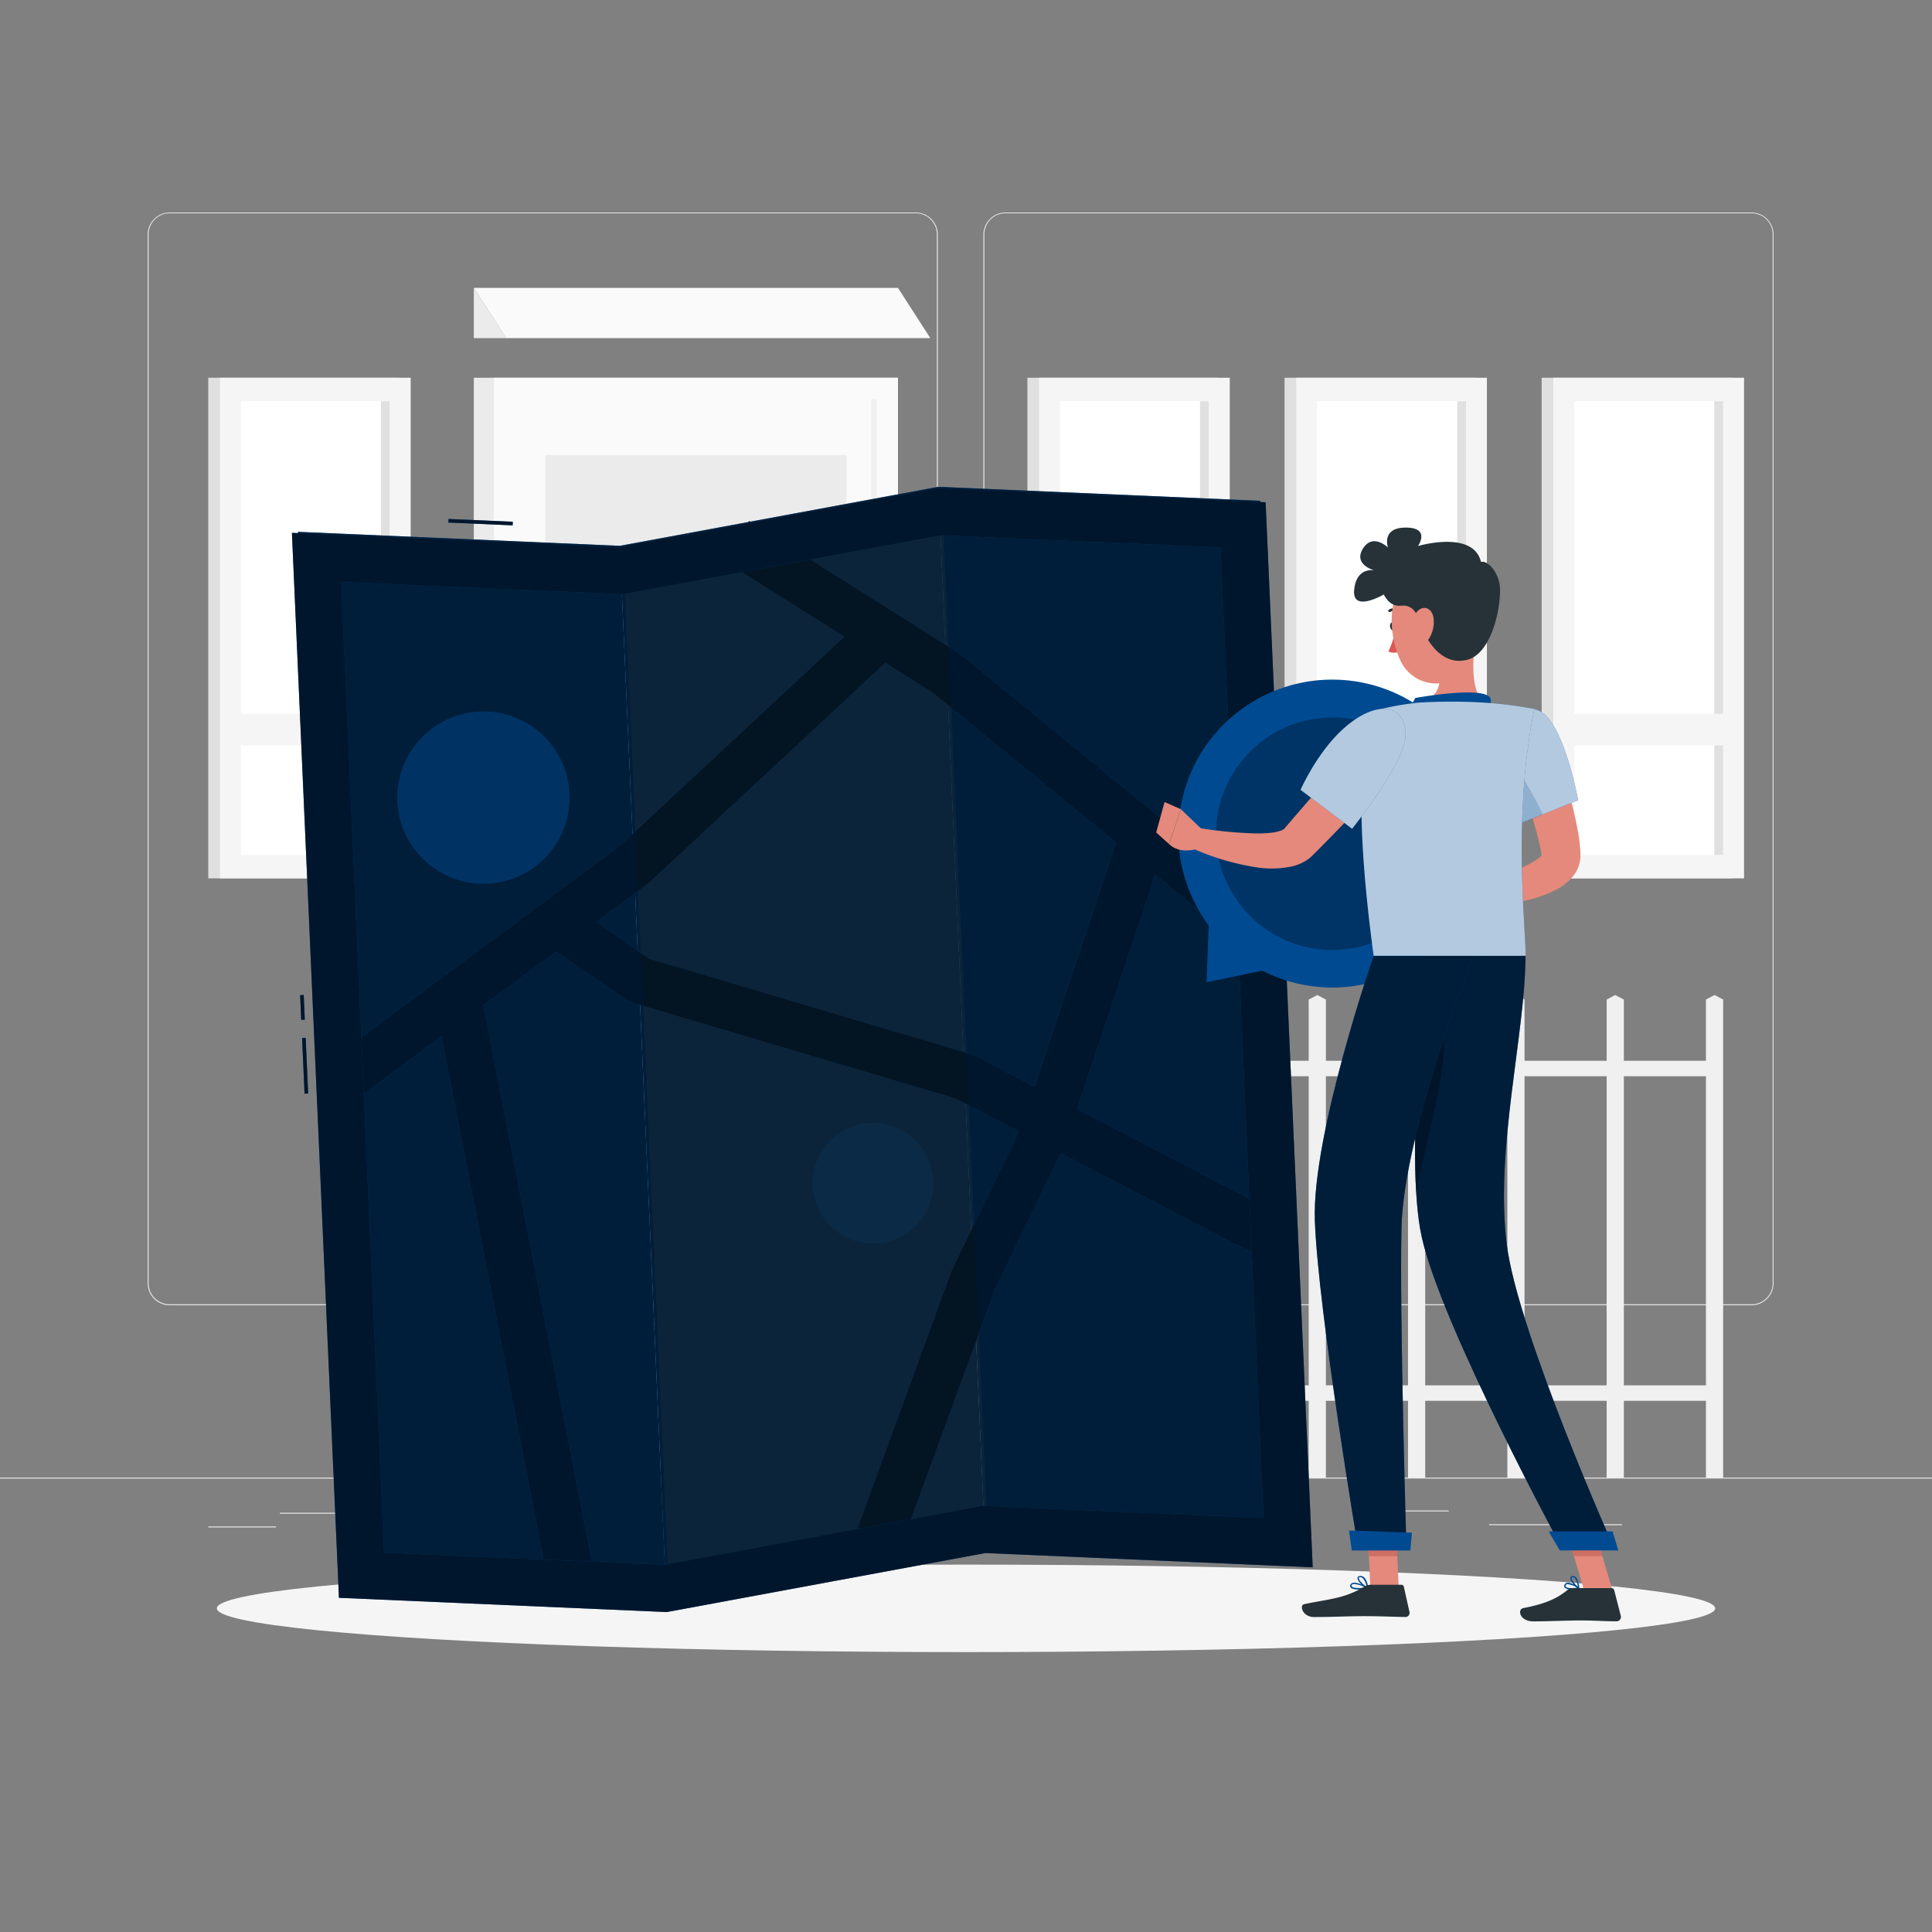 <svg xmlns="http://www.w3.org/2000/svg" viewBox="0 0 500 500"><rect x="0" y="0" width="500" height="500" fill="#808080" stroke="none"/><g id="freepik--background-complete--inject-58"><rect y="382.4" width="500" height="0.25" style="fill:#e6e6e6"></rect><rect x="385.39" y="394.47" width="34.4" height="0.25" style="fill:#e6e6e6"></rect><rect x="255.61" y="394.93" width="10.28" height="0.25" style="fill:#e6e6e6"></rect><rect x="355.58" y="390.91" width="19.36" height="0.25" style="fill:#e6e6e6"></rect><rect x="72.44" y="391.5" width="25.68" height="0.25" style="fill:#e6e6e6"></rect><rect x="53.9" y="395.05" width="17.54" height="0.25" style="fill:#e6e6e6"></rect><rect x="134.44" y="388.97" width="93.68" height="0.25" style="fill:#e6e6e6"></rect><path d="M237,337.8H43.91a5.71,5.71,0,0,1-5.7-5.71V60.66A5.71,5.71,0,0,1,43.91,55H237a5.71,5.71,0,0,1,5.71,5.71V332.09A5.71,5.71,0,0,1,237,337.8ZM43.91,55.2a5.46,5.46,0,0,0-5.45,5.46V332.09a5.46,5.46,0,0,0,5.45,5.46H237a5.47,5.47,0,0,0,5.46-5.46V60.66A5.47,5.47,0,0,0,237,55.2Z" style="fill:#e6e6e6"></path><path d="M453.31,337.8H260.21a5.72,5.72,0,0,1-5.71-5.71V60.66A5.72,5.72,0,0,1,260.21,55h193.1A5.71,5.71,0,0,1,459,60.66V332.09A5.71,5.71,0,0,1,453.31,337.8ZM260.21,55.2a5.47,5.47,0,0,0-5.46,5.46V332.09a5.47,5.47,0,0,0,5.46,5.46h193.1a5.47,5.47,0,0,0,5.46-5.46V60.66a5.47,5.47,0,0,0-5.46-5.46Z" style="fill:#e6e6e6"></path><polygon points="287.29 258.68 289.52 257.51 291.74 258.68 291.74 382.4 287.29 382.4 287.29 258.68" style="fill:#f0f0f0"></polygon><polygon points="312.99 258.68 315.22 257.51 317.44 258.68 317.44 382.4 312.99 382.4 312.99 258.68" style="fill:#f0f0f0"></polygon><polygon points="338.69 258.68 340.92 257.51 343.14 258.68 343.14 382.4 338.69 382.4 338.69 258.68" style="fill:#f0f0f0"></polygon><polygon points="364.39 258.68 366.62 257.51 368.84 258.68 368.84 382.4 364.39 382.4 364.39 258.68" style="fill:#f0f0f0"></polygon><polygon points="390.1 258.68 392.32 257.51 394.55 258.68 394.55 382.4 390.1 382.4 390.1 258.68" style="fill:#f0f0f0"></polygon><polygon points="415.8 258.68 418.02 257.51 420.25 258.68 420.25 382.4 415.8 382.4 415.8 258.68" style="fill:#f0f0f0"></polygon><polygon points="441.5 258.68 443.72 257.51 445.95 258.68 445.95 382.4 441.5 382.4 441.5 258.68" style="fill:#f0f0f0"></polygon><rect x="289.52" y="274.53" width="154.2" height="4" transform="translate(733.24 553.06) rotate(180)" style="fill:#f0f0f0"></rect><rect x="289.52" y="358.53" width="154.2" height="4" transform="translate(733.24 721.06) rotate(180)" style="fill:#f0f0f0"></rect><rect x="122.62" y="97.76" width="109.76" height="242.76" style="fill:#ebebeb"></rect><rect x="127.83" y="97.76" width="104.56" height="242.76" style="fill:#fafafa"></rect><rect x="64.24" y="172.36" width="231.74" height="93.55" transform="translate(399.25 39.03) rotate(90)" style="fill:#fafafa"></rect><rect x="167.45" y="91.48" width="25.31" height="77.95" transform="translate(310.56 -49.66) rotate(90)" style="fill:#ebebeb"></rect><rect x="152.43" y="253.95" width="55.36" height="77.95" transform="translate(473.03 112.81) rotate(90)" style="fill:#ebebeb"></rect><rect x="141.14" y="150.05" width="35.22" height="108.05" transform="translate(317.49 408.15) rotate(180)" style="fill:#ebebeb"></rect><rect x="183.87" y="150.05" width="35.22" height="108.05" transform="translate(402.95 408.15) rotate(180)" style="fill:#ebebeb"></rect><rect x="110.3" y="218.42" width="231.74" height="1.43" transform="translate(445.3 -7.03) rotate(90)" style="fill:#f0f0f0"></rect><path d="M219.08,209.1a4.69,4.69,0,1,1-4.69-4.69A4.7,4.7,0,0,1,219.08,209.1Z" style="fill:#e0e0e0"></path><path d="M220.92,208.13a4.7,4.7,0,1,1-4.69-4.69A4.69,4.69,0,0,1,220.92,208.13Z" style="fill:#fafafa"></path><rect x="122.62" y="340.52" width="20.94" height="20.94" style="fill:#ebebeb"></rect><rect x="143.57" y="340.52" width="109.81" height="20.94" transform="translate(396.94 701.97) rotate(180)" style="fill:#fafafa"></rect><rect x="122.62" y="361.46" width="41.88" height="20.94" style="fill:#ebebeb"></rect><rect x="164.51" y="361.46" width="109.81" height="20.94" transform="translate(438.82 743.86) rotate(180)" style="fill:#fafafa"></rect><rect x="265.89" y="97.76" width="49.36" height="129.56" style="fill:#e0e0e0"></rect><rect x="268.9" y="97.76" width="49.36" height="129.56" style="fill:#f5f5f5"></rect><rect x="234.88" y="143.27" width="117.4" height="38.53" transform="translate(456.12 -131.05) rotate(90)" style="fill:#fff"></rect><rect x="253.01" y="161.4" width="117.4" height="2.28" transform="translate(474.25 -149.17) rotate(90)" style="fill:#e0e0e0"></rect><rect x="271.14" y="184.75" width="44.88" height="8.16" style="fill:#f5f5f5"></rect><rect x="332.44" y="97.76" width="49.36" height="129.56" style="fill:#e0e0e0"></rect><rect x="335.45" y="97.76" width="49.36" height="129.56" style="fill:#f5f5f5"></rect><rect x="301.43" y="143.27" width="117.4" height="38.53" transform="translate(522.67 -197.6) rotate(90)" style="fill:#fff"></rect><rect x="319.56" y="161.4" width="117.4" height="2.28" transform="translate(540.8 -215.72) rotate(90)" style="fill:#e0e0e0"></rect><rect x="337.69" y="184.75" width="44.88" height="8.16" style="fill:#f5f5f5"></rect><rect x="398.98" y="97.76" width="49.36" height="129.56" style="fill:#e0e0e0"></rect><rect x="402" y="97.76" width="49.36" height="129.56" style="fill:#f5f5f5"></rect><rect x="367.98" y="143.27" width="117.4" height="38.53" transform="translate(589.22 -264.14) rotate(90)" style="fill:#fff"></rect><rect x="386.11" y="161.4" width="117.4" height="2.28" transform="translate(607.34 -282.27) rotate(90)" style="fill:#e0e0e0"></rect><rect x="404.24" y="184.75" width="44.88" height="8.16" style="fill:#f5f5f5"></rect><rect x="53.9" y="97.76" width="49.36" height="129.56" style="fill:#e0e0e0"></rect><rect x="56.92" y="97.76" width="49.36" height="129.56" style="fill:#f5f5f5"></rect><rect x="22.9" y="143.27" width="117.4" height="38.53" transform="translate(244.14 80.94) rotate(90)" style="fill:#fff"></rect><rect x="41.03" y="161.4" width="117.4" height="2.28" transform="translate(262.26 62.81) rotate(90)" style="fill:#e0e0e0"></rect><rect x="59.16" y="184.75" width="44.88" height="8.16" style="fill:#f5f5f5"></rect><polygon points="122.63 74.5 122.63 87.5 131 87.5 122.63 74.5" style="fill:#ebebeb"></polygon><polygon points="232.39 74.5 122.63 74.5 131 87.5 240.76 87.5 232.39 74.5" style="fill:#fafafa"></polygon></g><g id="freepik--Shadow--inject-58"><ellipse cx="250" cy="416.24" rx="193.89" ry="11.32" style="fill:#f5f5f5"></ellipse></g><g id="freepik--Map--inject-58"><polygon points="254.87 398.06 338.15 401.68 326.14 129.61 242.85 125.99 254.87 398.06" style="fill:#004A92"></polygon><polygon points="254.87 398.06 338.15 401.68 326.14 129.61 242.85 125.99 254.87 398.06" style="opacity:0.6"></polygon><polygon points="172.42 413.33 254.87 398.06 242.85 125.99 160.4 141.26 172.42 413.33" style="fill:#004A92"></polygon><polygon points="172.42 413.33 254.87 398.06 242.85 125.99 160.4 141.26 172.42 413.33" style="opacity:0.6"></polygon><polygon points="89.13 409.71 172.42 413.33 160.4 141.26 77.11 137.64 89.13 409.71" style="fill:#004A92"></polygon><polygon points="89.13 409.71 172.42 413.33 160.4 141.26 77.11 137.64 89.13 409.71" style="opacity:0.6"></polygon><rect x="123.91" y="126.82" width="0.93" height="16.64" transform="translate(-16.04 253.52) rotate(-87.51)" style="fill:#004A92"></rect><rect x="77.82" y="257.52" width="0.93" height="6.4" transform="translate(-11.44 3.71) rotate(-2.53)" style="fill:#004A92"></rect><rect x="78.49" y="268.63" width="0.93" height="14.4" transform="translate(-12.09 3.75) rotate(-2.53)" style="fill:#004A92"></rect><circle cx="125.12" cy="206.41" r="22.29" style="fill:#004A92;opacity:0.6"></circle><circle cx="225.92" cy="306.19" r="15.62" transform="translate(-152.68 268.04) rotate(-47.82)" style="fill:#004A92;opacity:0.2"></circle><path d="M331.49,314.44,278.74,287,299,226.34l22.3,18.25,7.72-9.43-80.45-65.84-54.68-34.47-6.5,10.3,31.14,19.63-58.36,54.35L84.31,275.25,91.55,285l22.71-16.8,27.18,139.37,11.95-2.33L125.11,260.21l18.86-14,18.73,13,84.6,25.07,16.42,8.56L246.3,328.81,222,395.36l11.44,4.18,24.11-66,17-35.07,51.33,26.74ZM168,248.11l-13.72-9.51,13.36-9.88.27-.21,61.23-57,12.25,7.73,47.48,38.85-21.1,63.18L251.89,273Z" style="fill:#004A92"></path><polygon points="173.2 413.33 255.65 398.06 243.63 125.99 161.18 141.26 173.2 413.33" style="fill:#263238;opacity:0.3;mix-blend-mode:multiply"></polygon><circle cx="125.12" cy="206.41" r="22.29" style="opacity:0.1"></circle><path d="M331.49,314.44,278.74,287,299,226.34l22.3,18.25,7.72-9.43-80.45-65.84-54.68-34.47-6.5,10.3,31.14,19.63-58.36,54.35L84.31,275.25,91.55,285l22.71-16.8,27.18,139.37,11.95-2.33L125.11,260.21l18.86-14,18.73,13,84.6,25.07,16.42,8.56L246.3,328.81,222,395.36l11.44,4.18,24.11-66,17-35.07,51.33,26.74ZM168,248.11l-13.72-9.51,13.36-9.88.27-.21,61.23-57,12.25,7.73,47.48,38.85-21.1,63.18L251.89,273Z" style="opacity:0.7"></path><path d="M327.54,130l-84.81-3.68-82.46,15.26-84.72-3.68L87.72,413.51l84.82,3.69L255,401.93l84.73,3.69Zm-72,259.78-1.38-.06-1.36.26-81.09,15L99.4,401.83,88.3,150.63l71.44,3.1,1.39.06,1.36-.25,81.09-15,72.29,3.14L327,392.87Z" style="fill:#004A92"></path><path d="M327.54,130l-84.81-3.68-82.46,15.26-84.72-3.68L87.72,413.51l84.82,3.69L255,401.93l84.73,3.69Zm-72,259.78-1.38-.06-1.36.26-81.09,15L99.4,401.83,88.3,150.63l71.44,3.1,1.39.06,1.36-.25,81.09-15,72.29,3.14L327,392.87Z" style="opacity:0.7"></path><rect x="123.91" y="126.82" width="0.93" height="16.64" transform="translate(-16.04 253.52) rotate(-87.51)" style="opacity:0.7"></rect><rect x="77.82" y="257.52" width="0.93" height="6.4" transform="translate(-11.44 3.71) rotate(-2.53)" style="opacity:0.7"></rect><rect x="78.49" y="268.63" width="0.93" height="14.4" transform="translate(-12.09 3.75) rotate(-2.53)" style="opacity:0.7"></rect></g><g id="freepik--Character--inject-58"><path d="M370.55,185.34a39.84,39.84,0,0,0-57.75,54.14l-.54,14.73,14.44-3a39.84,39.84,0,0,0,43.85-65.9Z" style="fill:#004A92"></path><circle cx="344.81" cy="215.76" r="30.09" transform="translate(-16.92 29.75) rotate(-4.82)" style="fill:#004A92"></circle><circle cx="344.81" cy="215.76" r="30.09" transform="translate(-16.92 29.75) rotate(-4.82)" style="opacity:0.3"></circle><polygon points="361.98 410.99 354.64 410.99 353.91 393.98 361.25 393.98 361.98 410.99" style="fill:#e4897b"></polygon><path d="M399.71,189.36c.64,1.26,1.17,2.38,1.68,3.58s1,2.37,1.51,3.56c1,2.39,1.84,4.82,2.62,7.29s1.51,5,2.07,7.56c.31,1.27.53,2.59.79,3.9s.41,2.64.52,4l.1,1,0,.26,0,.38a7.36,7.36,0,0,1,0,1.15,8.62,8.62,0,0,1-1.37,4,12.42,12.42,0,0,1-4.35,3.92,30.8,30.8,0,0,1-8,3,70.11,70.11,0,0,1-15.43,1.85l-.7-5.47A130.25,130.25,0,0,0,392.72,225a26.68,26.68,0,0,0,5.54-2.91c.67-.49,1.12-1.08,1-1.1a.93.93,0,0,0-.22.54,1.8,1.8,0,0,0,0,.22s0,.06,0,0l0-.1,0-.21-.16-.82a85.1,85.1,0,0,0-3.78-13.29c-.8-2.22-1.67-4.43-2.56-6.63s-1.87-4.43-2.77-6.45Z" style="fill:#e4897b"></path><path d="M398.41,184c6.38,3,10,23.1,10,23.1l-15.57,6.21a116.48,116.48,0,0,1-5.5-17.15C385.2,186.9,391.9,180.9,398.41,184Z" style="fill:#004A92"></path><path d="M398.41,184c6.38,3,10,23.1,10,23.1l-15.57,6.21a116.48,116.48,0,0,1-5.5-17.15C385.2,186.9,391.9,180.9,398.41,184Z" style="fill:#fff;opacity:0.7"></path><polygon points="417.14 410.99 409.79 410.99 404.73 393.98 412.08 393.98 417.14 410.99" style="fill:#e4897b"></polygon><polygon points="353.91 393.98 354.28 402.75 361.63 402.75 361.26 393.98 353.91 393.98" style="fill:#ce6f64"></polygon><polygon points="412.08 393.98 404.73 393.98 407.34 402.75 414.69 402.75 412.08 393.98" style="fill:#ce6f64"></polygon><path d="M369.43,247.36S363.34,299,367.91,320c5,23,36.53,81.06,36.53,81.06H417.9s-25.09-56.17-27.95-79c-3.1-24.75,4.84-54.64,4.84-74.71Z" style="fill:#004A92"></path><path d="M369.43,247.36S363.34,299,367.91,320c5,23,36.53,81.06,36.53,81.06H417.9s-25.09-56.17-27.95-79c-3.1-24.75,4.84-54.64,4.84-74.71Z" style="opacity:0.6"></path><path d="M380.61,229l-5.13-1.84.16,9.39s4.15.27,6.45-2.43Z" style="fill:#e4897b"></path><polygon points="369 226.82 369.5 234.57 375.64 236.54 375.48 227.16 369 226.82" style="fill:#e4897b"></polygon><path d="M361.13,162c.12.58-.09,1.11-.47,1.19s-.78-.33-.9-.91.09-1.12.47-1.19S361,161.39,361.13,162Z" style="fill:#263238"></path><path d="M361.09,163.07a21.26,21.26,0,0,1-1.78,5.53,3.42,3.42,0,0,0,2.88,0Z" style="fill:#de5753"></path><path d="M359.63,158.41a.36.36,0,0,1-.29-.16.34.34,0,0,1,.11-.48,3.44,3.44,0,0,1,3.17-.09.35.35,0,0,1,.17.46.34.34,0,0,1-.46.17,2.74,2.74,0,0,0-2.51.05A.41.41,0,0,1,359.63,158.41Z" style="fill:#263238"></path><path d="M382.28,163c-1.06,5.37-2.11,15.22,1.65,18.81,0,0-1.47,5.45-11.45,5.45-11,0-5.25-5.45-5.25-5.45,6-1.44,5.84-5.88,4.79-10.06Z" style="fill:#e4897b"></path><path d="M365.06,182.83l1.22-2.19s19-3.47,19.53.39a7.39,7.39,0,0,1-.25,2.42Z" style="fill:#004A92"></path><path d="M406.71,411.37a2.36,2.36,0,0,1-1.77-.49.68.68,0,0,1,0-.82.81.81,0,0,1,.54-.41c1.08-.26,3.1,1.14,3.19,1.2a.17.17,0,0,1-.06.31A9.32,9.32,0,0,1,406.71,411.37Zm-.92-1.4a.78.78,0,0,0-.22,0,.48.48,0,0,0-.32.23c-.16.29-.06.41,0,.45.31.41,1.81.42,2.91.24A5.74,5.74,0,0,0,405.79,410Z" style="fill:#004A92"></path><path d="M408.58,411.17a.11.11,0,0,1-.08,0c-.76-.41-2.23-2-2.08-2.84a.57.57,0,0,1,.56-.45,1,1,0,0,1,.74.22c.85.7,1,2.82,1,2.91a.16.16,0,0,1-.08.16A.14.14,0,0,1,408.58,411.17Zm-1.48-3H407c-.23,0-.25.13-.26.18-.09.48.85,1.7,1.6,2.27a4.19,4.19,0,0,0-.86-2.3A.64.64,0,0,0,407.1,408.19Z" style="fill:#004A92"></path><path d="M351.69,411.37c-.95,0-1.86-.13-2.16-.56a.66.66,0,0,1,0-.76.88.88,0,0,1,.55-.4c1.23-.34,3.79,1.13,3.9,1.19a.17.17,0,0,1,.09.18.17.17,0,0,1-.14.14A13.12,13.12,0,0,1,351.69,411.37Zm-1.17-1.43a1.66,1.66,0,0,0-.33,0,.55.55,0,0,0-.35.25c-.12.21-.07.32,0,.38.34.48,2.2.49,3.57.29A7.93,7.93,0,0,0,350.52,409.94Z" style="fill:#004A92"></path><path d="M353.91,411.17l-.08,0c-.88-.4-2.64-2-2.5-2.82,0-.19.17-.44.64-.48a1.25,1.25,0,0,1,1,.3c.93.76,1.13,2.74,1.14,2.82a.18.18,0,0,1-.07.16A.21.21,0,0,1,353.91,411.17Zm-1.8-3H352c-.31,0-.33.16-.34.2-.08.5,1.11,1.74,2,2.29a4.18,4.18,0,0,0-1-2.27A1,1,0,0,0,352.11,408.19Z" style="fill:#004A92"></path><path d="M407.09,411H417a.76.76,0,0,1,.75.52l1.73,6.73a1.16,1.16,0,0,1-1.28,1.34c-3.45,0-5.13-.22-9.47-.22-2.67,0-8.18.24-11.86.24s-4.18-3.14-2.67-3.43c6.78-1.28,9.33-3,11.5-4.71A2.29,2.29,0,0,1,407.09,411Z" style="fill:#263238"></path><path d="M354.69,410.14h8a.63.63,0,0,1,.62.5l1.46,6.53a1.07,1.07,0,0,1-1.06,1.31c-2.9-.05-7.08-.22-10.71-.22-4.26,0-7.93.23-12.92.23-3,0-3.85-3.05-2.59-3.32,5.75-1.26,10.44-1.39,15.41-4.46A3.41,3.41,0,0,1,354.69,410.14Z" style="fill:#263238"></path><path d="M364.45,194.62c-3.47,4.07-7,8-10.6,12s-7.28,7.8-11.05,11.63L340,221.07l-.43.42a9.35,9.35,0,0,1-.76.67,10,10,0,0,1-1.57,1,12.13,12.13,0,0,1-3,1.1,25.83,25.83,0,0,1-9.58.12,64.48,64.48,0,0,1-16.07-4.83l1.64-5.27a109.11,109.11,0,0,0,15.12,1.42,31.69,31.69,0,0,0,3.46-.17,11.4,11.4,0,0,0,2.79-.61,3.23,3.23,0,0,0,.73-.39c.05-.05.08-.08.07-.1h0l.1-.11.16-.19,2.58-3,10.36-12c3.47-4,7-8,10.5-11.9Z" style="fill:#e4897b"></path><path d="M391.94,197.22l-4.64-1a116.48,116.48,0,0,0,5.5,17.15l6.43-2.57C397.91,207.35,394.57,202.28,391.94,197.22Z" style="fill:#004A92;opacity:0.2"></path><path d="M352.5,200.61c-.21,3.86-.25,8.57,0,14.31l6.83-16.66Z" style="fill:#004A92"></path><path d="M311.22,214.8l-5.59-5.37-3.08,9s2.14,2.66,7.31,1.27Z" style="fill:#e4897b"></path><polygon points="301.39 207.57 299.22 215.44 302.55 218.45 305.63 209.43 301.39 207.57" style="fill:#e4897b"></polygon><path d="M380.26,156.84c1,7.23,1.95,11.4-.92,15.79-4.31,6.6-13.77,5.1-16.91-1.68-2.82-6.1-4-16.89,2.44-21.13A9.94,9.94,0,0,1,380.26,156.84Z" style="fill:#e4897b"></path><path d="M388.22,153c.1-4.67-3.24-8.07-4.94-7.57-2-8.37-16.3-4.12-16.3-4.12s3.33-4.75-3.13-4.77-4.65,5.15-4.65,5.15-3.93-3.85-6.49.32,3,5.62,3,5.62-4.64-1.07-5.25,5,7.65,1.23,7.65,1.23c1.4,2.58,3.05,3.09,4.65,2.88a3.66,3.66,0,0,1,3.91,2.55c2.31,7,6.73,13.31,13.32,11.38C385.26,169.11,388.07,159.83,388.22,153Z" style="fill:#263238"></path><path d="M371,159.93a8.29,8.29,0,0,1-1.07,5.19c-1.23,2-3.08,1.29-3.78-.76-.63-1.85-.75-5.13,1-6.47S370.71,157.77,371,159.93Z" style="fill:#e4897b"></path><path d="M373.11,265.11c-1.22-3.58-3.49.12-5.85,6.09-.83,11.84-1.44,26-.76,37.3C369.23,294.57,375.8,273,373.11,265.11Z" style="opacity:0.3"></path><path d="M355.5,247.36s-16,46.11-15.22,68.52c.83,23.3,11.27,85.17,11.27,85.17H364s-1.84-60.51-1.29-83.4c.61-24.95,18.62-70.29,18.62-70.29Z" style="fill:#004A92"></path><path d="M355.5,247.36s-16,46.11-15.22,68.52c.83,23.3,11.27,85.17,11.27,85.17H364s-1.84-60.51-1.29-83.4c.61-24.95,18.62-70.29,18.62-70.29Z" style="opacity:0.6"></path><path d="M400.83,396.33c-.06,0,2.85,4.93,2.85,4.93h15.14l-1.49-4.93Z" style="fill:#004A92"></path><path d="M349.15,396.1c-.06,0,.7,5.16.7,5.16H365l.41-4.61Z" style="fill:#004A92"></path><path d="M355.93,183.86s-7.82,8.84-.43,63.5h39.29c.27-6-3.52-35.45,2.3-63.87a100.85,100.85,0,0,0-13.16-1.66,140.87,140.87,0,0,0-16.7,0A74.19,74.19,0,0,0,355.93,183.86Z" style="fill:#004A92"></path><path d="M355.93,183.86s-7.82,8.84-.43,63.5h39.29c.27-6-3.52-35.45,2.3-63.87a100.85,100.85,0,0,0-13.16-1.66,140.87,140.87,0,0,0-16.7,0A74.19,74.19,0,0,0,355.93,183.86Z" style="fill:#fff;opacity:0.7"></path><path d="M363.76,190.36c-.09,7-13.84,24.13-13.84,24.13L336.58,204.4s4.24-9.64,11-15.73C356.19,180.86,363.86,182.14,363.76,190.36Z" style="fill:#004A92"></path><path d="M363.76,190.36c-.09,7-13.84,24.13-13.84,24.13L336.58,204.4s4.24-9.64,11-15.73C356.19,180.86,363.86,182.14,363.76,190.36Z" style="fill:#fff;opacity:0.7"></path></g></svg>